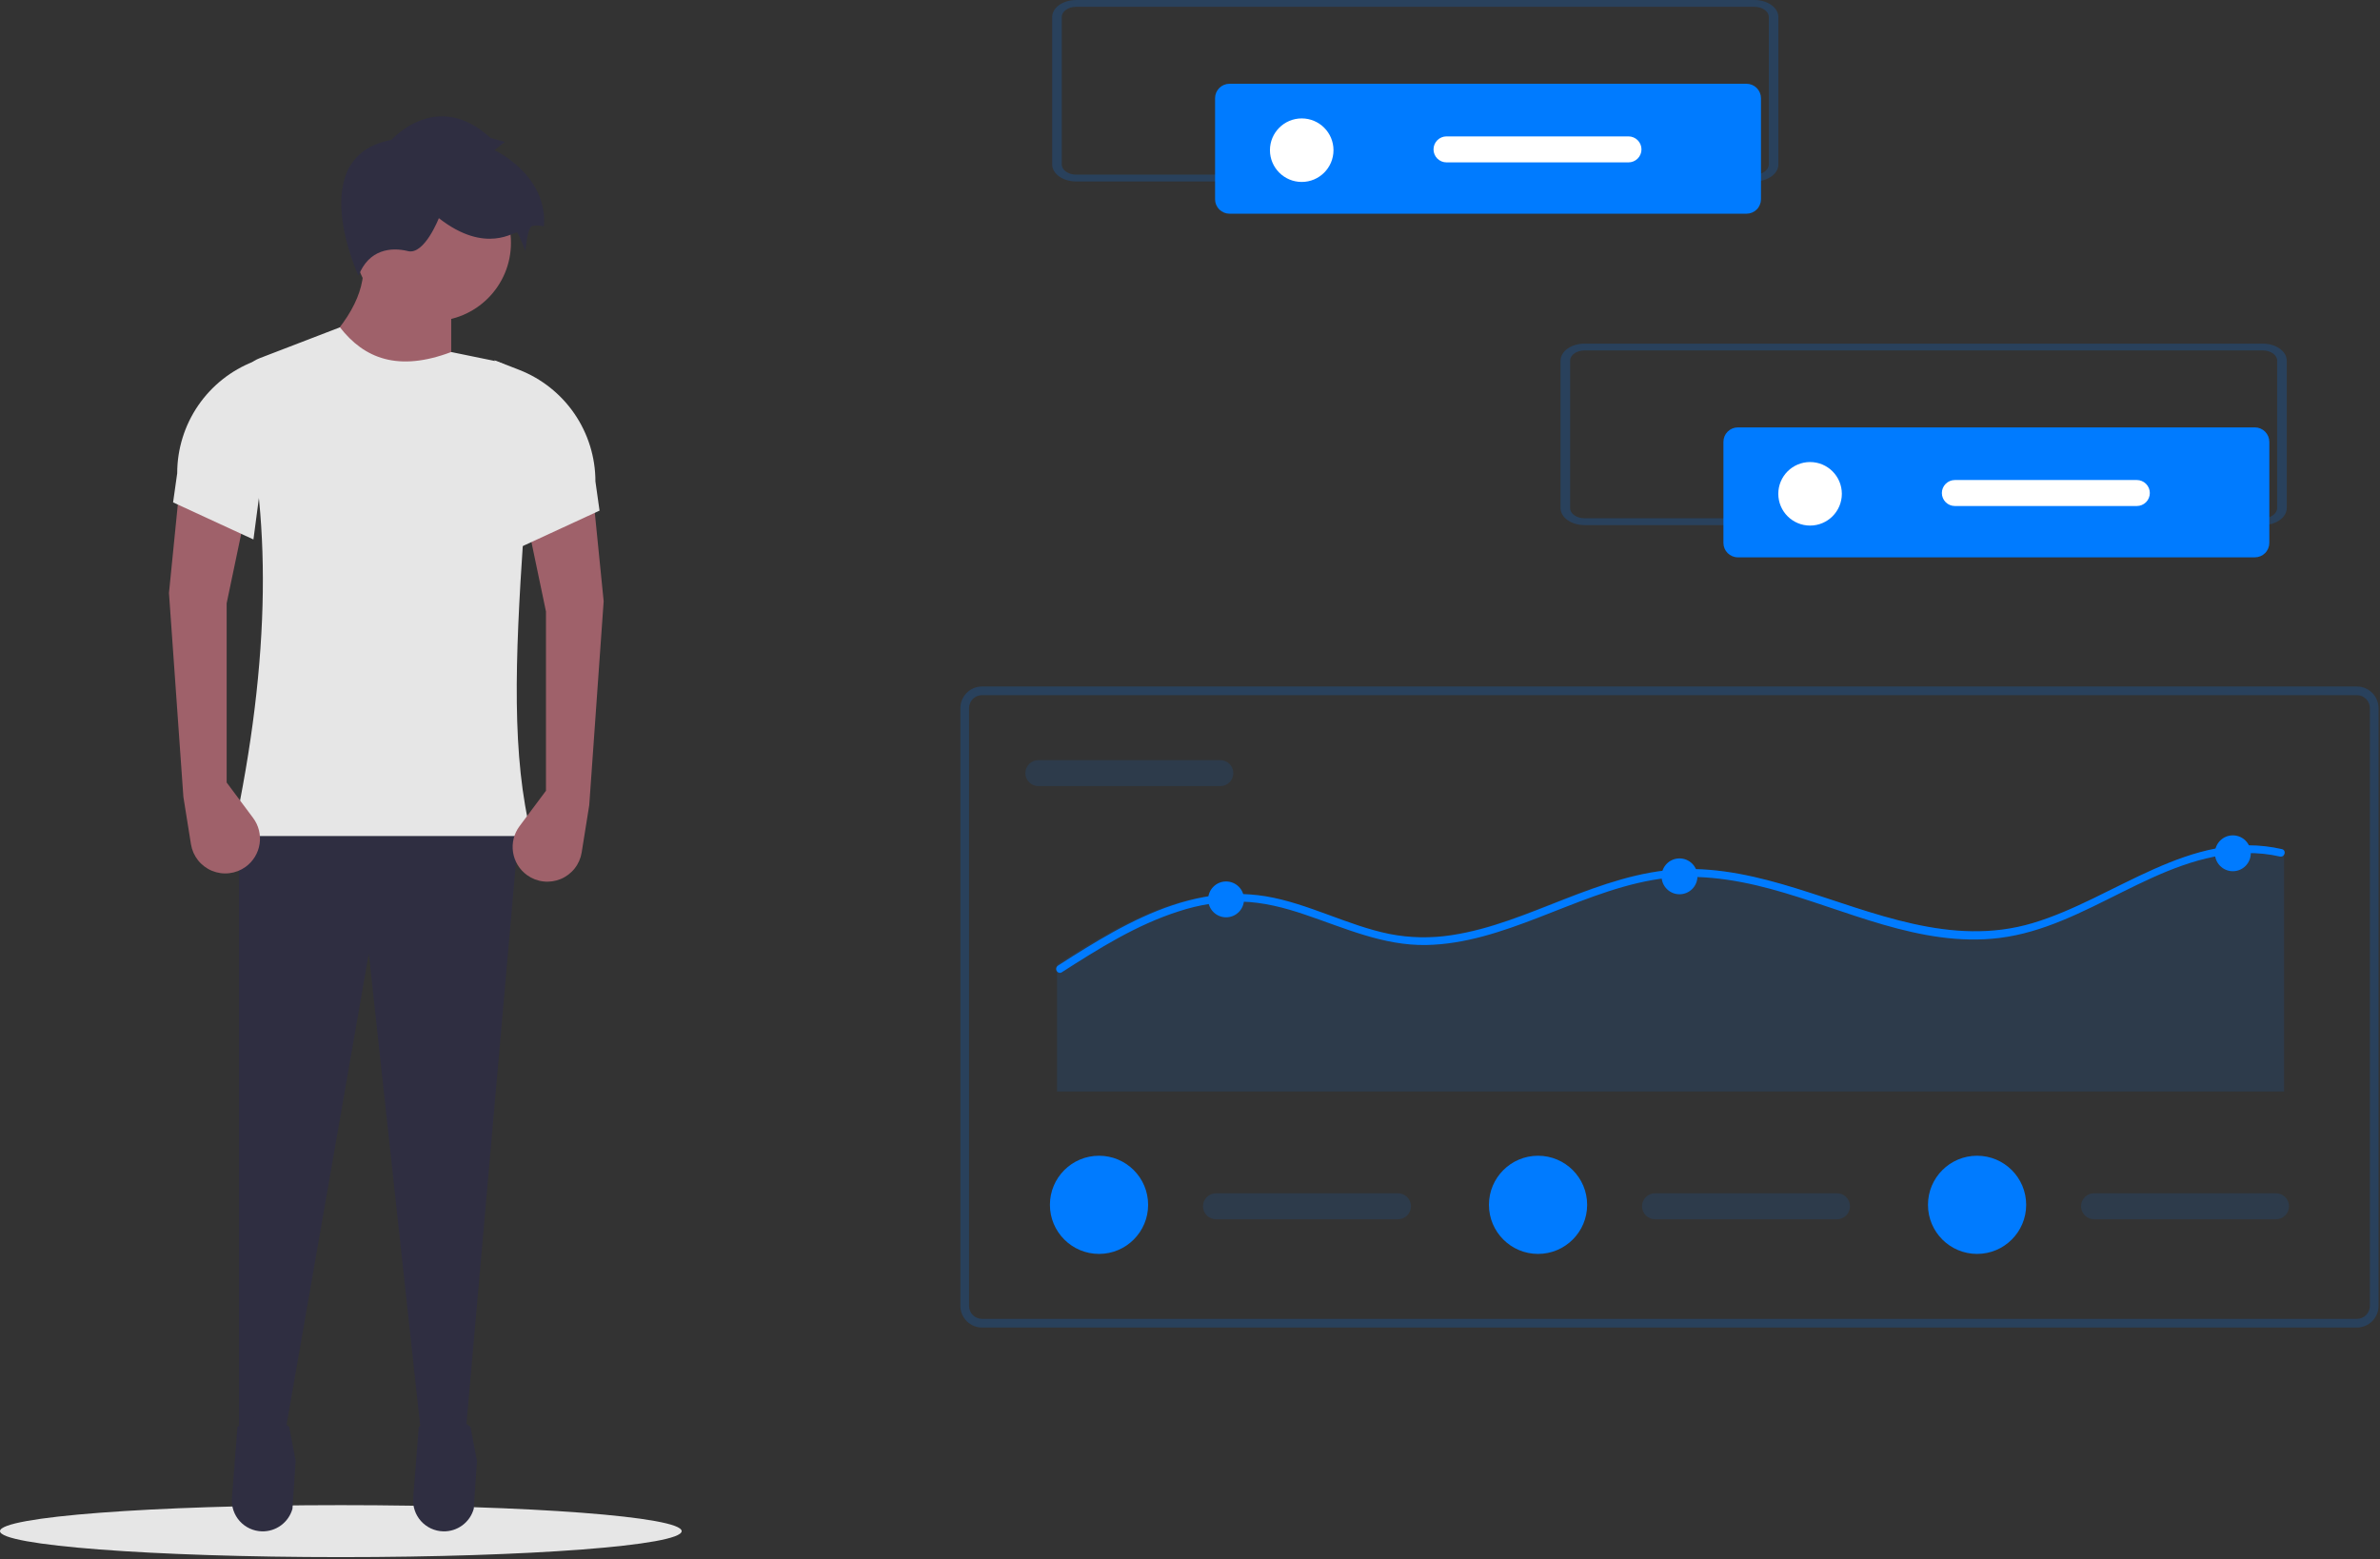 <svg width="824" height="540" viewBox="0 0 824 540" fill="none" xmlns="http://www.w3.org/2000/svg">
<rect x="0" y="0" width="824" height="540" fill="#333333" stroke="none"/>
<g clip-path="url(#clip0)">
<path d="M118 539.233C183.17 539.233 236 535.203 236 530.233C236 525.262 183.17 521.233 118 521.233C52.83 521.233 0 525.262 0 530.233C0 535.203 52.83 539.233 118 539.233Z" fill="#E6E6E6"/>
<path d="M156.218 135.461L109.142 122.622C121.713 110.76 127.181 99.585 125.547 89.098H156.218V135.461Z" fill="#9F616A"/>
<path d="M161.211 496.376L146.005 498.515L127.687 330.184L98.443 497.802L82.751 498.515V285.961H179.756L161.211 496.376Z" fill="#2F2E41"/>
<path d="M90.648 530.309C93.035 530.378 95.376 529.645 97.298 528.229C99.221 526.812 100.614 524.793 101.255 522.493L102.366 505.919L100.127 494.164C94.219 489.309 88.247 489.41 82.215 494.164L80.291 518.785C80.178 520.23 80.36 521.683 80.826 523.055C81.291 524.427 82.031 525.69 82.999 526.768C83.968 527.846 85.145 528.715 86.46 529.324C87.775 529.933 89.2 530.268 90.648 530.309V530.309Z" fill="#2F2E41"/>
<path d="M153.416 530.309C155.803 530.378 158.144 529.645 160.066 528.229C161.988 526.812 163.381 524.793 164.023 522.493L165.134 505.919L162.895 494.164C156.987 489.309 151.015 489.41 144.982 494.164L143.059 518.785C142.946 520.23 143.128 521.683 143.593 523.055C144.059 524.427 144.798 525.69 145.767 526.768C146.736 527.846 147.913 528.715 149.228 529.324C150.543 529.933 151.968 530.268 153.416 530.309V530.309Z" fill="#2F2E41"/>
<path d="M149.799 111.21C164.768 111.21 176.903 99.075 176.903 84.105C176.903 69.136 164.768 57.001 149.799 57.001C134.829 57.001 122.694 69.136 122.694 84.105C122.694 99.075 134.829 111.21 149.799 111.21Z" fill="#9F616A"/>
<path d="M184.036 289.527H80.611C94.016 227.403 93.979 177.369 83.301 136.905C82.621 134.328 82.916 131.592 84.129 129.22C85.343 126.848 87.39 125.007 89.877 124.051L117.701 113.349C126.055 124.137 137.843 128.849 156.218 121.909L170.799 124.9C174.349 125.623 177.517 127.609 179.715 130.49C181.914 133.37 182.994 136.949 182.756 140.565C181.683 156.391 182.106 172.337 181.182 186.103C178.323 228.731 177.089 261.963 184.036 289.527Z" fill="#E6E6E6"/>
<path d="M135.533 48.442C135.533 48.442 151.225 30.61 169.77 47.729L174.763 49.155L171.197 52.008C171.197 52.008 189.742 60.567 188.315 78.399C188.315 78.399 185.462 77.686 184.036 78.399C182.609 79.112 181.896 86.959 181.896 86.959C181.896 86.959 179.756 81.252 179.043 80.539C178.329 79.826 168.344 88.385 151.938 75.546C151.938 75.546 146.946 88.385 141.239 86.959C135.533 85.532 127.687 86.245 124.121 95.518C124.121 95.518 104.863 54.148 135.533 48.442Z" fill="#2F2E41"/>
<path d="M189.028 273.835L179.872 286.107C178.919 287.385 178.229 288.841 177.843 290.388C177.457 291.935 177.382 293.544 177.624 295.12C177.865 296.696 178.417 298.209 179.249 299.57C180.08 300.931 181.174 302.113 182.467 303.047V303.047C184.131 304.25 186.076 305.007 188.116 305.245C190.155 305.483 192.222 305.196 194.119 304.409C196.016 303.622 197.68 302.363 198.953 300.751C200.225 299.138 201.063 297.227 201.388 295.2L204.007 278.828L209 208.214L205.434 172.551L182.609 181.11L189.028 211.781V273.835Z" fill="#9F616A"/>
<path d="M179.756 189.669L207.573 176.83L206.147 166.725C206.147 158.358 203.617 150.187 198.89 143.283C194.163 136.38 187.459 131.067 179.658 128.043L171.197 124.762L179.756 189.669Z" fill="#E6E6E6"/>
<path d="M78.472 270.982L87.628 283.254C88.581 284.532 89.271 285.987 89.657 287.535C90.043 289.082 90.118 290.691 89.876 292.267C89.635 293.843 89.083 295.356 88.251 296.717C87.42 298.078 86.326 299.259 85.034 300.194V300.194C83.369 301.397 81.424 302.153 79.385 302.392C77.345 302.63 75.278 302.342 73.381 301.556C71.484 300.769 69.82 299.509 68.547 297.897C67.275 296.285 66.437 294.374 66.112 292.346L63.493 275.975L58.5 205.361L62.066 169.698L84.891 178.257L78.472 208.928V270.982Z" fill="#9F616A"/>
<path d="M87.744 186.816L59.926 173.977L61.353 163.872C61.353 155.505 63.883 147.334 68.61 140.43C73.337 133.527 80.041 128.214 87.842 125.19L96.303 121.909L87.744 186.816Z" fill="#E6E6E6"/>
<path d="M816 459.733H340C338.012 459.73 336.105 458.94 334.699 457.533C333.293 456.127 332.502 454.221 332.5 452.233V245.233C332.502 243.244 333.293 241.338 334.699 239.932C336.105 238.526 338.012 237.735 340 237.733H816C817.988 237.735 819.895 238.526 821.301 239.932C822.707 241.338 823.498 243.244 823.5 245.233V452.233C823.498 454.221 822.707 456.127 821.301 457.533C819.895 458.94 817.988 459.73 816 459.733V459.733ZM340 240.733C338.807 240.734 337.663 241.208 336.819 242.052C335.976 242.896 335.501 244.039 335.5 245.233V452.233C335.501 453.426 335.976 454.569 336.819 455.413C337.663 456.257 338.807 456.731 340 456.733H816C817.193 456.731 818.337 456.257 819.181 455.413C820.024 454.569 820.499 453.426 820.5 452.233V245.233C820.499 244.039 820.024 242.896 819.181 242.052C818.337 241.208 817.193 240.734 816 240.733H340Z" fill="#007BFF" fill-opacity="0.2"/>
<path d="M359.5 263.233C358.307 263.233 357.162 263.707 356.318 264.551C355.474 265.394 355 266.539 355 267.733C355 268.926 355.474 270.071 356.318 270.915C357.162 271.758 358.307 272.233 359.5 272.233H422.5C423.693 272.233 424.838 271.758 425.682 270.915C426.526 270.071 427 268.926 427 267.733C427 266.539 426.526 265.394 425.682 264.551C424.838 263.707 423.693 263.233 422.5 263.233H359.5Z" fill="#007BFF" fill-opacity="0.12"/>
<path d="M790.79 294.528V377.977H365.96V334.04C368.901 332.15 371.861 330.27 374.847 328.452C387.601 320.647 401.253 313.348 416.13 310.643C423.167 309.331 430.376 309.241 437.443 310.377C444.909 311.61 452.054 314.182 459.129 316.763C466.106 319.317 473.1 321.951 480.397 323.432C487.508 324.828 494.808 324.972 501.968 323.858C515.628 321.809 528.462 316.319 541.242 311.352C554.103 306.359 567.354 301.641 581.272 301.02C595.013 300.399 608.584 303.645 621.622 307.672C648.205 315.876 675.348 328.044 703.496 319.698C732.078 311.237 758.368 286.812 790.044 294.058C790.344 294.113 790.611 294.281 790.79 294.528V294.528Z" fill="#007BFF" fill-opacity="0.12"/>
<path d="M790.79 295.982C790.655 296.237 790.438 296.438 790.174 296.554C789.91 296.67 789.615 296.693 789.336 296.621C785.561 295.756 781.695 295.357 777.824 295.432C746.667 295.982 722.711 321.064 692.246 324.816C664.778 328.195 638.924 314.838 613.098 307.858C599.679 304.231 585.843 302.306 572.034 304.772C558.331 307.211 545.471 312.816 532.557 317.791C520.123 322.581 507.2 327.033 493.737 327.255C478.934 327.503 465.604 321.401 451.875 316.754C444.735 314.332 437.409 312.417 429.844 312.231C422.471 312.142 415.134 313.278 408.132 315.592C393.543 320.23 380.399 328.496 367.6 336.709C367.381 336.864 367.114 336.936 366.847 336.913C366.57 336.876 366.312 336.756 366.105 336.569C365.899 336.382 365.755 336.136 365.691 335.865C365.627 335.593 365.648 335.309 365.75 335.05C365.852 334.79 366.03 334.568 366.261 334.412L366.847 334.04C369.782 332.15 372.736 330.27 375.716 328.452C388.443 320.647 402.066 313.348 416.913 310.643C423.934 309.331 431.129 309.241 438.181 310.377C445.631 311.61 452.762 314.182 459.821 316.763C466.784 319.317 473.764 321.951 481.045 323.432C488.141 324.828 495.426 324.972 502.571 323.858C516.203 321.809 529.01 316.319 541.763 311.352C554.597 306.359 567.821 301.641 581.71 301.02C595.421 300.399 608.965 303.645 621.976 307.672C648.503 315.876 675.589 328.044 703.678 319.698C732.201 311.237 758.436 286.812 790.045 294.058C790.345 294.113 790.611 294.281 790.79 294.528C790.927 294.746 791 294.998 791 295.255C791 295.512 790.927 295.764 790.79 295.982V295.982Z" fill="#007BFF"/>
<path d="M424.496 317.667C427.925 317.667 430.704 314.888 430.704 311.459C430.704 308.03 427.925 305.251 424.496 305.251C421.067 305.251 418.287 308.03 418.287 311.459C418.287 314.888 421.067 317.667 424.496 317.667Z" fill="#007BFF"/>
<path d="M581.479 309.685C584.908 309.685 587.688 306.905 587.688 303.477C587.688 300.048 584.908 297.268 581.479 297.268C578.05 297.268 575.271 300.048 575.271 303.477C575.271 306.905 578.05 309.685 581.479 309.685Z" fill="#007BFF"/>
<path d="M773.052 301.703C776.481 301.703 779.26 298.923 779.26 295.494C779.26 292.066 776.481 289.286 773.052 289.286C769.623 289.286 766.844 292.066 766.844 295.494C766.844 298.923 769.623 301.703 773.052 301.703Z" fill="#007BFF"/>
<path d="M421 413.233C419.807 413.233 418.662 413.707 417.818 414.551C416.974 415.395 416.5 416.539 416.5 417.733C416.5 418.926 416.974 420.071 417.818 420.915C418.662 421.758 419.807 422.233 421 422.233H484C485.193 422.233 486.338 421.758 487.182 420.915C488.026 420.071 488.5 418.926 488.5 417.733C488.5 416.539 488.026 415.395 487.182 414.551C486.338 413.707 485.193 413.233 484 413.233H421Z" fill="#007BFF" fill-opacity="0.12"/>
<path d="M380.5 434.233C389.889 434.233 397.5 426.621 397.5 417.233C397.5 407.844 389.889 400.233 380.5 400.233C371.111 400.233 363.5 407.844 363.5 417.233C363.5 426.621 371.111 434.233 380.5 434.233Z" fill="#007BFF"/>
<path d="M573 413.233C571.807 413.233 570.662 413.707 569.818 414.551C568.974 415.395 568.5 416.539 568.5 417.733C568.5 418.926 568.974 420.071 569.818 420.915C570.662 421.758 571.807 422.233 573 422.233H636C637.193 422.233 638.338 421.758 639.182 420.915C640.026 420.071 640.5 418.926 640.5 417.733C640.5 416.539 640.026 415.395 639.182 414.551C638.338 413.707 637.193 413.233 636 413.233H573Z" fill="#007BFF" fill-opacity="0.12"/>
<path d="M532.5 434.233C541.889 434.233 549.5 426.621 549.5 417.233C549.5 407.844 541.889 400.233 532.5 400.233C523.111 400.233 515.5 407.844 515.5 417.233C515.5 426.621 523.111 434.233 532.5 434.233Z" fill="#007BFF"/>
<path d="M725 413.233C723.807 413.233 722.662 413.707 721.818 414.551C720.974 415.395 720.5 416.539 720.5 417.733C720.5 418.926 720.974 420.071 721.818 420.915C722.662 421.758 723.807 422.233 725 422.233H788C789.193 422.233 790.338 421.758 791.182 420.915C792.026 420.071 792.5 418.926 792.5 417.733C792.5 416.539 792.026 415.395 791.182 414.551C790.338 413.707 789.193 413.233 788 413.233H725Z" fill="#007BFF" fill-opacity="0.12"/>
<path d="M684.5 434.233C693.889 434.233 701.5 426.621 701.5 417.233C701.5 407.844 693.889 400.233 684.5 400.233C675.111 400.233 667.5 407.844 667.5 417.233C667.5 426.621 675.111 434.233 684.5 434.233Z" fill="#007BFF"/>
<path d="M783.419 181.842H548.581C544.003 181.842 540.293 179.199 540.288 175.942V124.9C540.293 121.643 544.003 119 548.581 119H783.419C787.997 119 791.707 121.643 791.712 124.9V175.941C791.708 179.198 787.997 181.838 783.419 181.842ZM548.581 121.358C545.834 121.358 543.608 122.944 543.605 124.898V175.939C543.605 177.893 545.834 179.477 548.581 179.479H783.419C786.166 179.479 788.392 177.893 788.395 175.939V124.9C788.395 122.946 786.166 121.362 783.419 121.36L548.581 121.358Z" fill="#007BFF" fill-opacity="0.2"/>
<path d="M601.679 148.007C600.353 148.009 599.083 148.536 598.145 149.473C597.208 150.411 596.681 151.682 596.679 153.007V188.007C596.681 189.333 597.208 190.604 598.145 191.541C599.083 192.478 600.353 193.006 601.679 193.007H780.679C782.005 193.006 783.276 192.478 784.213 191.541C785.15 190.604 785.678 189.333 785.679 188.007V153.007C785.678 151.682 785.15 150.411 784.213 149.473C783.276 148.536 782.005 148.009 780.679 148.007H601.679Z" fill="#007BFF"/>
<path d="M626.679 182.007C632.754 182.007 637.679 177.082 637.679 171.007C637.679 164.932 632.754 160.007 626.679 160.007C620.604 160.007 615.679 164.932 615.679 171.007C615.679 177.082 620.604 182.007 626.679 182.007Z" fill="white"/>
<path d="M676.811 166.233C675.617 166.233 674.473 166.707 673.629 167.551C672.785 168.394 672.311 169.539 672.311 170.733C672.311 171.926 672.785 173.071 673.629 173.915C674.473 174.758 675.617 175.233 676.811 175.233H739.811C741.004 175.233 742.149 174.758 742.993 173.915C743.837 173.071 744.311 171.926 744.311 170.733C744.311 169.539 743.837 168.394 742.993 167.551C742.149 166.707 741.004 166.233 739.811 166.233H676.811Z" fill="white"/>
<path d="M607.419 62.842H372.581C368.003 62.842 364.293 60.199 364.288 56.942V5.9C364.293 2.643 368.003 -3.05176e-05 372.581 -3.05176e-05H607.419C611.997 -3.05176e-05 615.707 2.643 615.712 5.9V56.941C615.708 60.198 611.997 62.838 607.419 62.842ZM372.581 2.358C369.834 2.358 367.608 3.944 367.605 5.898V56.939C367.605 58.893 369.834 60.477 372.581 60.479H607.419C610.166 60.479 612.392 58.893 612.395 56.939V5.9C612.395 3.946 610.166 2.362 607.419 2.36L372.581 2.358Z" fill="#007BFF" fill-opacity="0.2"/>
<path d="M425.679 29.007C424.353 29.009 423.083 29.536 422.145 30.473C421.208 31.411 420.681 32.681 420.679 34.007V69.007C420.681 70.333 421.208 71.604 422.145 72.541C423.083 73.478 424.353 74.006 425.679 74.007H604.679C606.005 74.006 607.276 73.478 608.213 72.541C609.15 71.604 609.678 70.333 609.679 69.007V34.007C609.678 32.681 609.15 31.411 608.213 30.473C607.276 29.536 606.005 29.009 604.679 29.007H425.679Z" fill="#007BFF"/>
<path d="M450.679 63.007C456.754 63.007 461.679 58.082 461.679 52.007C461.679 45.932 456.754 41.007 450.679 41.007C444.604 41.007 439.679 45.932 439.679 52.007C439.679 58.082 444.604 63.007 450.679 63.007Z" fill="white"/>
<path d="M500.811 47.233C499.617 47.233 498.473 47.707 497.629 48.551C496.785 49.395 496.311 50.539 496.311 51.733C496.311 52.926 496.785 54.071 497.629 54.915C498.473 55.758 499.617 56.233 500.811 56.233H563.811C565.004 56.233 566.149 55.758 566.993 54.915C567.837 54.071 568.311 52.926 568.311 51.733C568.311 50.539 567.837 49.395 566.993 48.551C566.149 47.707 565.004 47.233 563.811 47.233H500.811Z" fill="white"/>
</g>
<defs>
<clipPath id="clip0">
<rect width="823.5" height="539.233" fill="white"/>
</clipPath>
</defs>
</svg>
